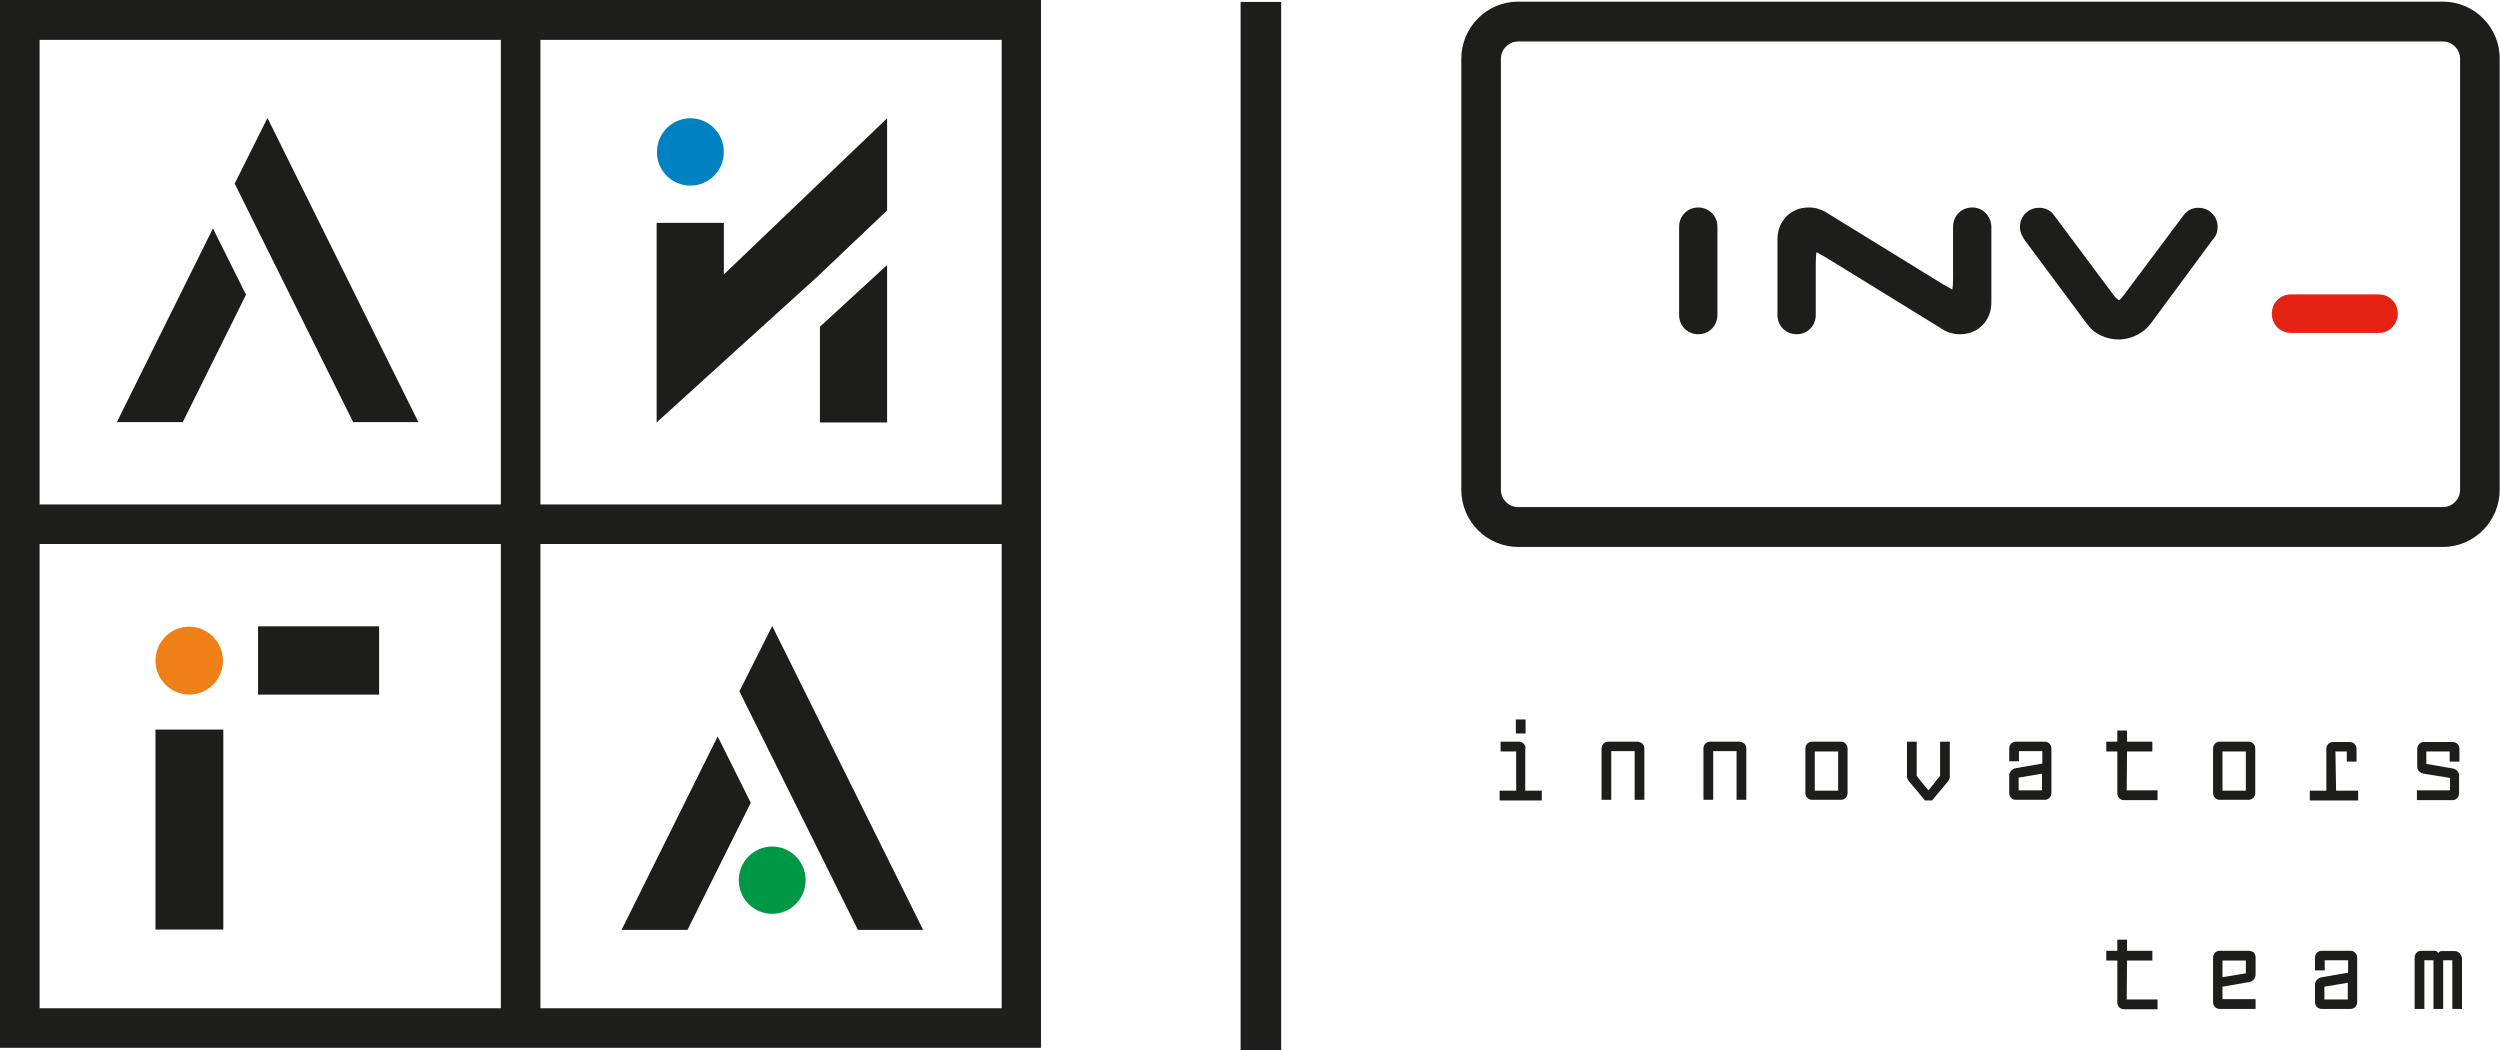 <svg width="119" height="50" viewBox="0 0 119 50" fill="none" xmlns="http://www.w3.org/2000/svg">
<path d="M60.983 0.093H59.052V50H60.983V0.093Z" fill="#1D1D1B"/>
<path d="M10.63 34.728H7.401V44.246H10.63V34.728Z" fill="#1D1D1B"/>
<path d="M7.571 44.09H10.46V34.914H7.571V44.09Z" fill="#1D1D1B"/>
<path d="M18.046 29.813H12.283V33.064H18.046V29.813Z" fill="#1D1D1B"/>
<path d="M12.453 32.893H17.876V29.985H12.453V32.893Z" fill="#1D1D1B"/>
<path d="M9.008 33.064C9.904 33.064 10.614 32.333 10.614 31.447C10.614 30.56 9.888 29.829 9.008 29.829C8.112 29.829 7.401 30.56 7.401 31.447C7.401 32.333 8.127 33.064 9.008 33.064Z" fill="#EF8018"/>
<path d="M0 0V49.876H49.55V0H0ZM1.885 24.012V1.897H23.84V24.012H1.885ZM1.885 47.994V25.894H23.84V47.994H1.885ZM25.725 24.012V1.897H47.68V24.012H25.725ZM25.725 47.994V25.894H47.68V47.994H25.725Z" fill="#1D1D1B"/>
<path d="M36.757 29.798L35.196 32.908L40.836 44.261H43.941L36.757 29.798Z" fill="#1D1D1B"/>
<path d="M36.757 40.295C35.876 40.295 35.165 41.011 35.165 41.897C35.165 42.784 35.876 43.499 36.757 43.499C37.638 43.499 38.348 42.784 38.348 41.897C38.348 41.011 37.638 40.295 36.757 40.295Z" fill="#009845"/>
<path d="M12.731 5.614L11.171 8.74L16.81 20.093H19.916L12.731 5.614Z" fill="#1D1D1B"/>
<path d="M42.211 5.646L34.455 13.064V10.607H31.256V16.532V20.109L35.196 16.532L38.904 13.173L42.226 10.016V5.646H42.211Z" fill="#1D1D1B"/>
<path d="M32.864 8.834C33.744 8.834 34.455 8.118 34.455 7.232C34.455 6.345 33.744 5.63 32.864 5.63C31.983 5.63 31.272 6.345 31.272 7.232C31.257 8.118 31.983 8.834 32.864 8.834Z" fill="#0081C1"/>
<path d="M34.161 35.054L29.588 44.261H32.724L35.737 38.212L34.161 35.054Z" fill="#1D1D1B"/>
<path d="M10.136 10.871L5.562 20.093H8.699L11.711 14.028L10.136 10.871Z" fill="#1D1D1B"/>
<path d="M39.028 15.552V20.109H42.226V12.613L39.028 15.552Z" fill="#1D1D1B"/>
<path d="M72.618 35.63C72.618 35.536 72.587 35.459 72.525 35.397C72.463 35.334 72.386 35.303 72.293 35.303H71.428V35.77H72.169V37.636H71.382V38.103H73.39V37.636H72.602V35.63H72.618ZM72.618 37.652H72.54H72.618Z" fill="#1D1D1B"/>
<path d="M72.618 34.246H72.154V34.914H72.618V34.246Z" fill="#1D1D1B"/>
<path d="M77.917 35.303H76.557C76.465 35.303 76.387 35.334 76.326 35.397C76.264 35.459 76.233 35.536 76.233 35.63V38.072H76.696V35.754H77.809V38.072H78.272V35.63C78.272 35.536 78.242 35.459 78.18 35.397C78.087 35.334 78.01 35.303 77.917 35.303Z" fill="#1D1D1B"/>
<path d="M82.769 35.303H81.409C81.316 35.303 81.239 35.334 81.177 35.397C81.115 35.459 81.084 35.536 81.084 35.63V38.072H81.548V35.754H82.66V38.072H83.124V35.63C83.124 35.536 83.093 35.459 83.031 35.397C82.939 35.334 82.861 35.303 82.769 35.303Z" fill="#1D1D1B"/>
<path d="M87.62 35.303H86.26C86.168 35.303 86.09 35.334 86.029 35.397C85.967 35.459 85.936 35.536 85.936 35.63V37.745C85.936 37.838 85.967 37.916 86.029 37.978C86.09 38.04 86.168 38.072 86.26 38.072H87.62C87.713 38.072 87.79 38.04 87.852 37.978C87.913 37.916 87.944 37.838 87.944 37.745V35.63C87.944 35.536 87.913 35.459 87.852 35.397C87.79 35.334 87.713 35.303 87.62 35.303ZM87.496 35.77V37.636H86.384V35.77H87.496Z" fill="#1D1D1B"/>
<path d="M92.348 36.921C92.332 36.952 92.302 36.983 92.271 37.029C92.224 37.076 92.162 37.154 92.085 37.263C92.008 37.356 91.915 37.465 91.792 37.62C91.668 37.481 91.575 37.356 91.498 37.263C91.421 37.169 91.359 37.092 91.313 37.029C91.282 36.983 91.251 36.952 91.235 36.936V35.303H90.772V36.952C90.772 37.029 90.803 37.107 90.849 37.169C91.004 37.356 91.143 37.527 91.266 37.667C91.39 37.807 91.498 37.947 91.606 38.072L91.622 38.103H91.962L92.734 37.185C92.78 37.123 92.811 37.045 92.811 36.967V35.303H92.348V36.921Z" fill="#1D1D1B"/>
<path d="M97.323 35.303H95.963C95.871 35.303 95.793 35.334 95.731 35.397C95.67 35.459 95.639 35.536 95.639 35.63V36.236H96.102V35.754H97.215V36.345L95.963 36.563C95.871 36.578 95.809 36.61 95.747 36.672C95.685 36.734 95.639 36.812 95.639 36.905V37.745C95.639 37.838 95.67 37.916 95.731 37.978C95.793 38.04 95.871 38.072 95.963 38.072H97.323C97.416 38.072 97.493 38.04 97.555 37.978C97.617 37.916 97.647 37.838 97.647 37.745V35.63C97.647 35.536 97.617 35.459 97.555 35.397C97.493 35.334 97.416 35.303 97.323 35.303ZM96.087 37.62V37.014L97.199 36.827V37.62H96.087Z" fill="#1D1D1B"/>
<path d="M101.247 35.77H102.452V35.303H101.247V34.775H100.784V35.303H100.258V35.77H100.784V37.761C100.784 37.854 100.815 37.932 100.877 37.994C100.938 38.056 101.016 38.087 101.108 38.087H102.7V37.62H101.232L101.247 35.77ZM101.247 37.652H101.17H101.247Z" fill="#1D1D1B"/>
<path d="M107.026 35.303H105.666C105.573 35.303 105.496 35.334 105.434 35.397C105.373 35.459 105.342 35.536 105.342 35.63V37.745C105.342 37.838 105.373 37.916 105.434 37.978C105.496 38.04 105.573 38.072 105.666 38.072H107.026C107.119 38.072 107.196 38.04 107.258 37.978C107.319 37.916 107.35 37.838 107.35 37.745V35.63C107.35 35.536 107.319 35.459 107.258 35.397C107.196 35.334 107.119 35.303 107.026 35.303ZM106.902 35.77V37.636H105.79V35.77H106.902Z" fill="#1D1D1B"/>
<path d="M111.167 35.77H111.707V36.252H112.171V35.645C112.171 35.552 112.14 35.474 112.078 35.412C112.016 35.35 111.939 35.319 111.846 35.319H111.058C110.966 35.319 110.888 35.35 110.827 35.412C110.765 35.474 110.734 35.552 110.734 35.645V37.636H109.946V38.103H112.248V37.636H111.197L111.167 35.77ZM111.167 37.652H111.089H111.167Z" fill="#1D1D1B"/>
<path d="M116.961 37.994C117.022 37.932 117.053 37.854 117.053 37.761V36.921C117.053 36.827 117.022 36.75 116.961 36.687C116.899 36.625 116.821 36.594 116.744 36.578L115.493 36.361V35.77H116.605V36.252H117.069V35.645C117.069 35.552 117.038 35.474 116.976 35.412C116.914 35.35 116.837 35.319 116.744 35.319H115.385C115.292 35.319 115.215 35.35 115.153 35.412C115.091 35.474 115.06 35.552 115.06 35.645V36.485C115.06 36.578 115.091 36.656 115.153 36.718C115.215 36.781 115.292 36.812 115.369 36.827L116.621 37.029V37.62H115.045V38.087H116.744C116.821 38.087 116.899 38.056 116.961 37.994Z" fill="#1D1D1B"/>
<path d="M101.247 45.723H102.452V45.257H101.247V44.728H100.784V45.257H100.258V45.723H100.784V47.714C100.784 47.807 100.815 47.885 100.877 47.947C100.938 48.009 101.016 48.04 101.108 48.04H102.7V47.574H101.232L101.247 45.723ZM101.247 47.605H101.17H101.247Z" fill="#1D1D1B"/>
<path d="M107.026 45.257H105.666C105.573 45.257 105.496 45.288 105.434 45.35C105.373 45.412 105.342 45.49 105.342 45.583V47.698C105.342 47.792 105.373 47.869 105.434 47.932C105.496 47.994 105.573 48.025 105.666 48.025H107.366V47.558H105.79V46.967L107.041 46.75C107.134 46.734 107.196 46.703 107.258 46.641C107.319 46.579 107.366 46.501 107.366 46.407V45.568C107.366 45.474 107.335 45.397 107.273 45.334C107.196 45.288 107.119 45.257 107.026 45.257ZM106.902 46.33L105.79 46.516V45.723H106.902V46.33Z" fill="#1D1D1B"/>
<path d="M111.877 45.257H110.518C110.425 45.257 110.348 45.288 110.286 45.35C110.224 45.412 110.193 45.49 110.193 45.583V46.19H110.657V45.708H111.769V46.299L110.518 46.516C110.425 46.532 110.363 46.563 110.301 46.625C110.24 46.687 110.193 46.765 110.193 46.858V47.698C110.193 47.792 110.224 47.869 110.286 47.932C110.348 47.994 110.425 48.025 110.518 48.025H111.877C111.97 48.025 112.047 47.994 112.109 47.932C112.171 47.869 112.202 47.792 112.202 47.698V45.583C112.202 45.49 112.171 45.412 112.109 45.35C112.047 45.288 111.97 45.257 111.877 45.257ZM111.754 46.781V47.574H110.641V46.967L111.754 46.781Z" fill="#1D1D1B"/>
<path d="M117.069 45.365C117.007 45.303 116.93 45.272 116.837 45.272H116.203C116.157 45.272 116.111 45.303 116.064 45.35C116.064 45.365 116.049 45.365 116.049 45.365C116.049 45.365 116.049 45.365 116.049 45.35C116.003 45.272 115.941 45.257 115.91 45.257H115.261C115.168 45.257 115.091 45.288 115.029 45.35C114.967 45.412 114.937 45.49 114.937 45.583V48.025H115.4V45.708H115.833V48.025H116.296V45.708H116.729V48.025H117.192V45.583C117.161 45.505 117.13 45.428 117.069 45.365Z" fill="#1D1D1B"/>
<path d="M116.281 0.078H72.262C70.763 0.078 69.558 1.306 69.558 2.799V23.313C69.558 24.821 70.779 26.034 72.262 26.034H116.281C117.779 26.034 118.985 24.806 118.985 23.313V2.799C119 1.306 117.779 0.078 116.281 0.078ZM71.443 2.799C71.443 2.348 71.814 1.975 72.262 1.975H116.281C116.729 1.975 117.1 2.348 117.1 2.799V23.313C117.1 23.764 116.729 24.137 116.281 24.137H72.262C71.814 24.137 71.443 23.764 71.443 23.313V2.799Z" fill="#1D1D1B"/>
<path d="M80.837 9.876C80.59 9.876 80.358 9.969 80.188 10.14C80.018 10.311 79.926 10.544 79.926 10.793V14.992C79.926 15.241 80.018 15.474 80.188 15.645C80.358 15.816 80.59 15.91 80.837 15.91C81.084 15.91 81.316 15.816 81.486 15.645C81.656 15.474 81.749 15.241 81.749 14.992V10.793C81.749 10.544 81.656 10.311 81.486 10.14C81.301 9.969 81.084 9.876 80.837 9.876Z" fill="#1D1D1B"/>
<path d="M93.877 9.876C93.63 9.876 93.398 9.969 93.228 10.14C93.059 10.311 92.966 10.544 92.966 10.793V13.219C92.966 13.499 92.95 13.67 92.935 13.779C92.919 13.779 92.919 13.764 92.904 13.764C92.811 13.717 92.688 13.639 92.533 13.561L86.925 10.109C86.817 10.031 86.677 9.984 86.538 9.938C86.399 9.891 86.26 9.876 86.106 9.876C85.673 9.876 85.318 10.015 85.024 10.311C84.746 10.607 84.607 10.964 84.607 11.4V14.992C84.607 15.241 84.7 15.474 84.87 15.645C85.04 15.816 85.272 15.91 85.519 15.91C85.766 15.91 85.998 15.816 86.168 15.645C86.338 15.474 86.43 15.241 86.43 14.992V12.566C86.43 12.286 86.446 12.115 86.461 12.006C86.477 12.006 86.477 12.022 86.492 12.022C86.585 12.068 86.708 12.146 86.863 12.224L92.472 15.677C92.58 15.754 92.719 15.816 92.858 15.848C92.997 15.894 93.136 15.91 93.29 15.91C93.723 15.91 94.078 15.77 94.372 15.474C94.65 15.179 94.789 14.821 94.789 14.386V10.809C94.789 10.56 94.696 10.327 94.526 10.155C94.356 9.969 94.125 9.876 93.877 9.876Z" fill="#1D1D1B"/>
<path d="M105.295 10.155C105.125 9.984 104.894 9.891 104.646 9.891C104.353 9.891 104.106 10.015 103.936 10.249L101.062 14.09C101.031 14.137 100.969 14.199 100.907 14.261C100.877 14.292 100.861 14.292 100.861 14.292C100.861 14.292 100.846 14.292 100.815 14.261C100.737 14.199 100.676 14.137 100.629 14.075L97.786 10.264C97.617 10.015 97.369 9.891 97.06 9.891C96.813 9.891 96.581 9.984 96.411 10.155C96.241 10.327 96.149 10.56 96.149 10.809C96.149 10.949 96.18 11.073 96.241 11.197C96.288 11.275 96.319 11.338 96.365 11.415L99.347 15.428C99.517 15.661 99.733 15.848 100.011 15.972C100.274 16.096 100.552 16.159 100.846 16.159C101.155 16.159 101.464 16.081 101.726 15.941C102.004 15.801 102.221 15.614 102.391 15.381L105.342 11.384C105.481 11.244 105.558 11.042 105.558 10.793C105.558 10.544 105.465 10.327 105.295 10.155Z" fill="#1D1D1B"/>
<path d="M114.133 14.93C114.133 14.681 114.04 14.448 113.87 14.277C113.7 14.106 113.469 14.012 113.221 14.012H109.05C108.803 14.012 108.571 14.106 108.401 14.277C108.231 14.448 108.138 14.681 108.138 14.93C108.138 15.179 108.231 15.412 108.401 15.583C108.571 15.754 108.803 15.848 109.05 15.848H113.221C113.469 15.848 113.7 15.754 113.87 15.583C114.04 15.397 114.133 15.179 114.133 14.93Z" fill="#E42313"/>
</svg>
